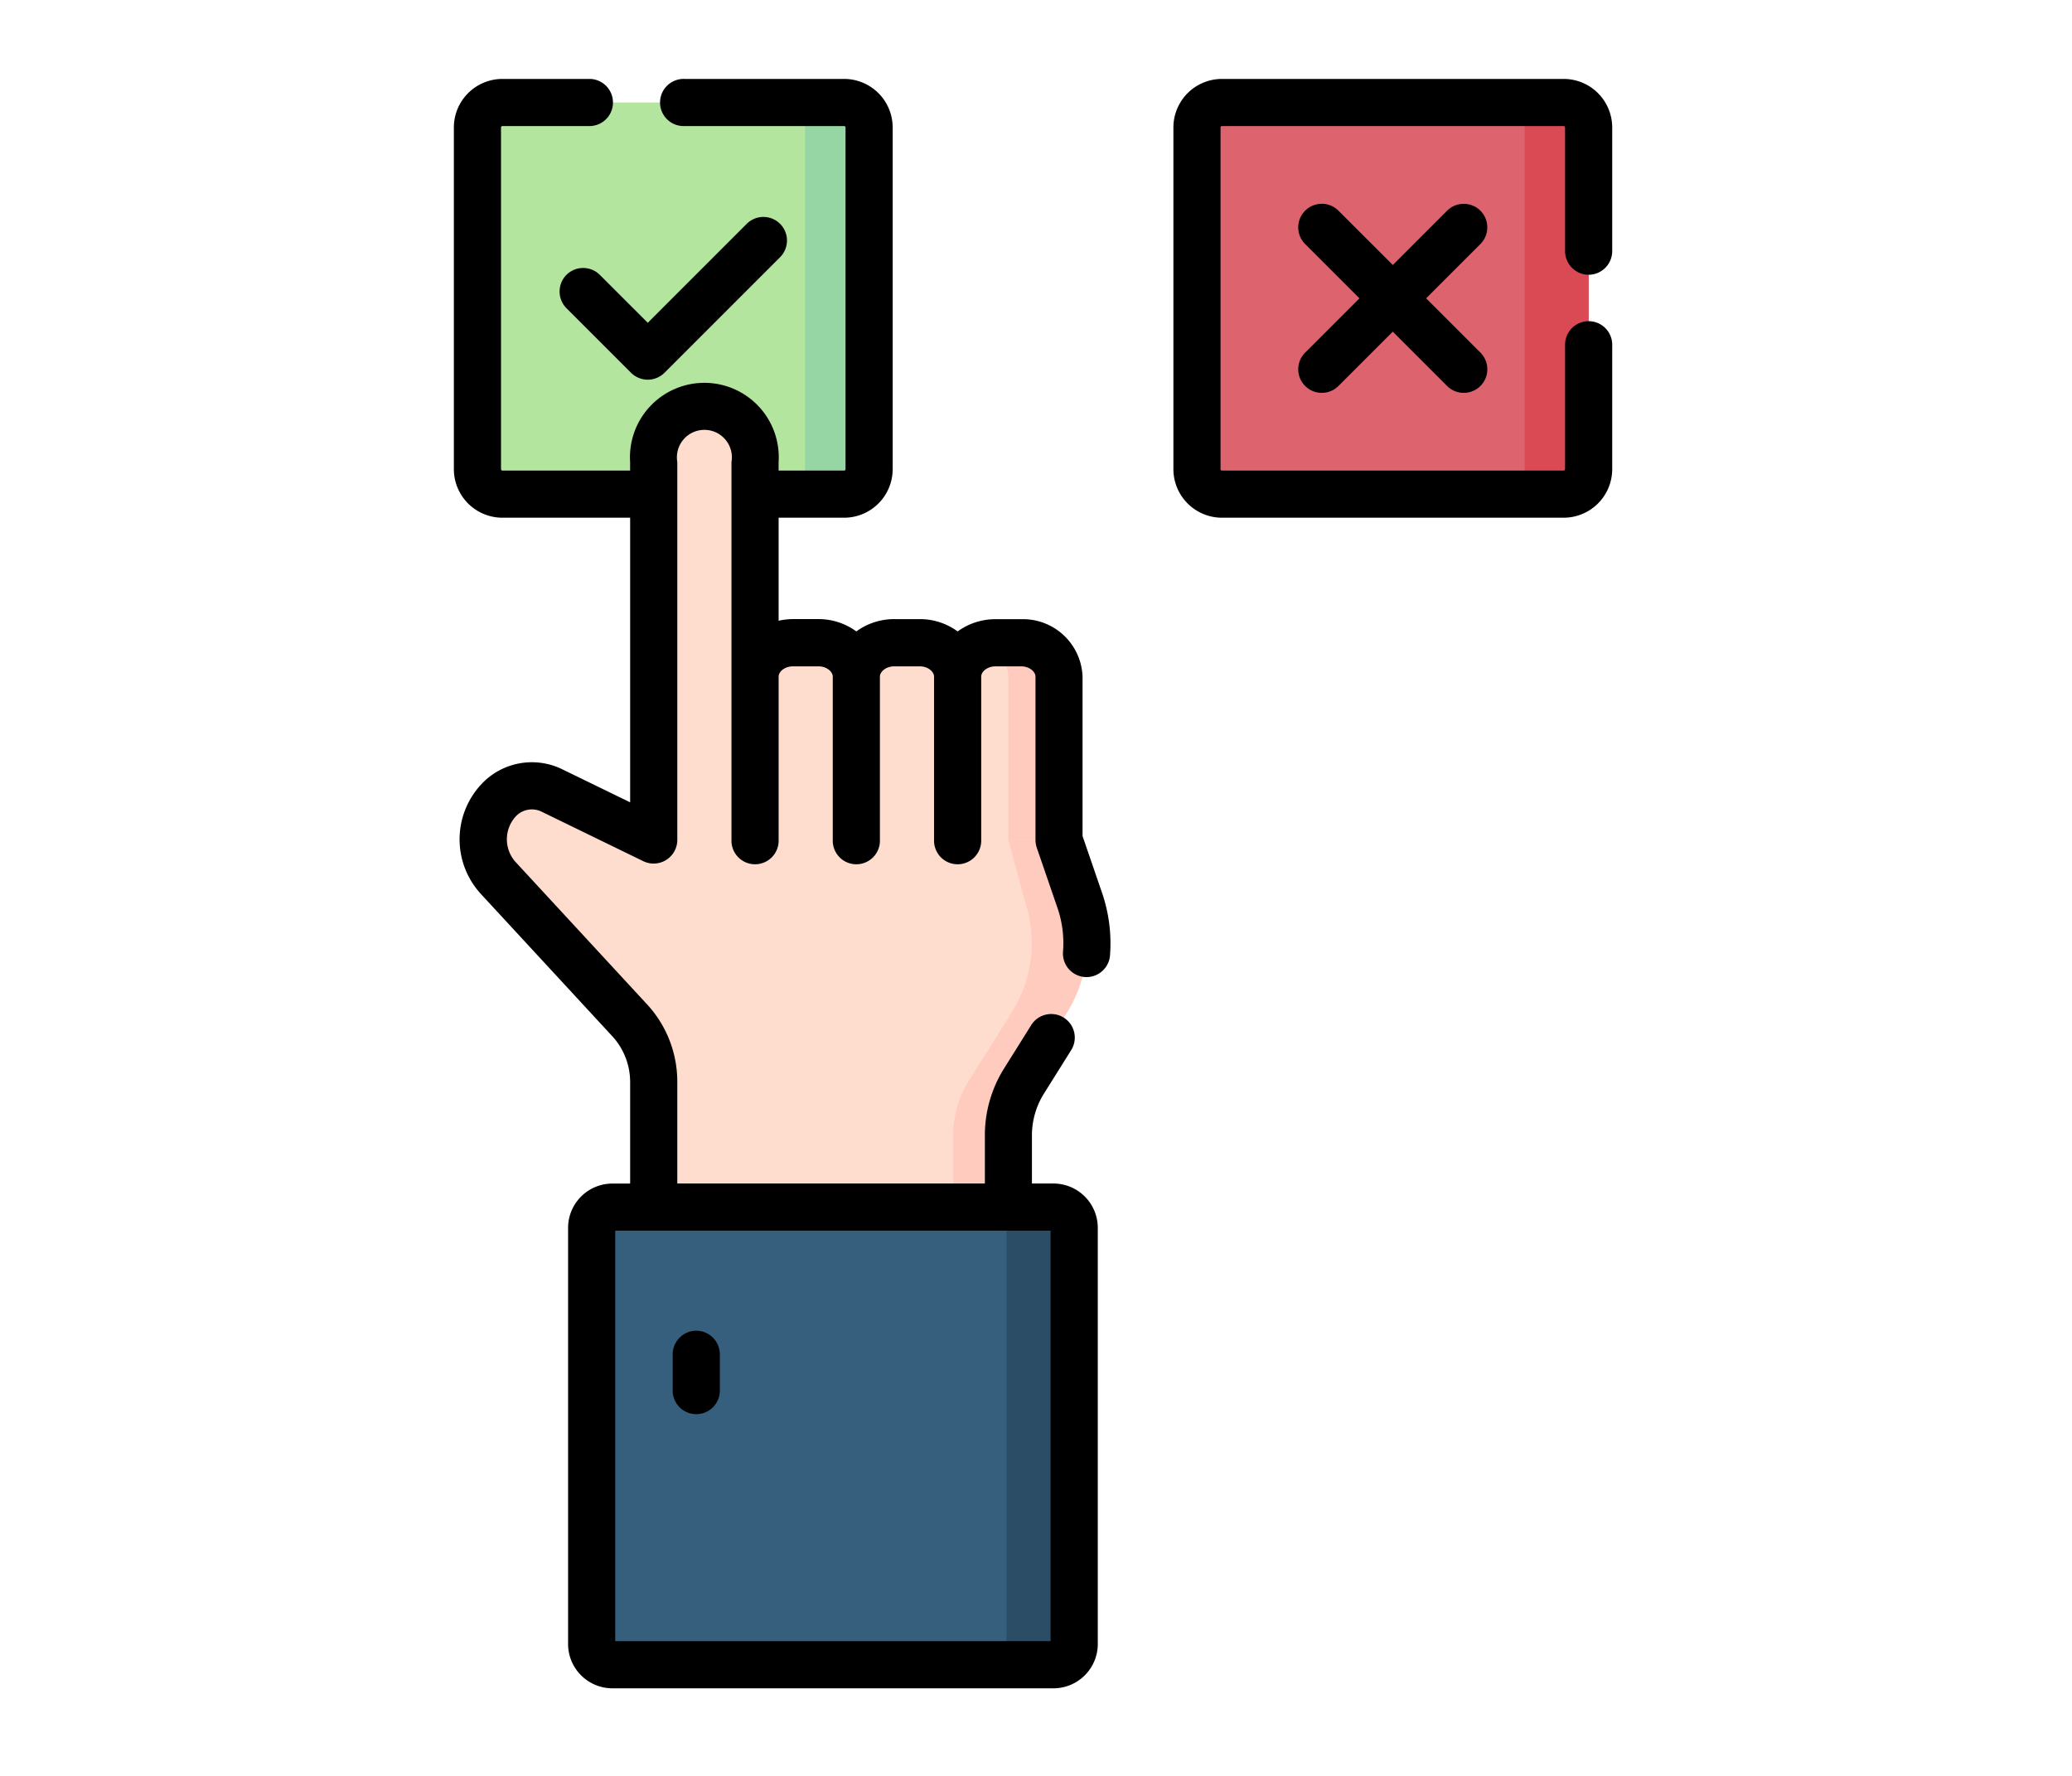 <svg xmlns="http://www.w3.org/2000/svg" width="105" height="90" viewBox="0 0 105 90">
  <g id="Group_1111617" data-name="Group 1111617" transform="translate(-229.051 -4099)">
    <g id="Group_1111616" data-name="Group 1111616" transform="translate(180.296 4103)">
      <path id="Path_900483" data-name="Path 900483" d="M97.838,27.347H80.519a1.264,1.264,0,0,1-1.264-1.264V8.764A1.264,1.264,0,0,1,80.519,7.5H97.838A1.264,1.264,0,0,1,99.1,8.764V26.083A1.264,1.264,0,0,1,97.838,27.347Z" transform="translate(-6.305 -6.305)" fill="#b3e59f"/>
      <path id="Path_900484" data-name="Path 900484" d="M178.8,7.5h-3.242a1.264,1.264,0,0,1,1.264,1.264V26.083a1.264,1.264,0,0,1-1.264,1.264H178.8a1.264,1.264,0,0,0,1.264-1.264V8.764A1.264,1.264,0,0,0,178.8,7.5Z" transform="translate(-87.27 -6.305)" fill="#95d6a4"/>
      <path id="Path_900485" data-name="Path 900485" d="M326.735,27.347H309.416a1.264,1.264,0,0,1-1.264-1.264V8.764A1.264,1.264,0,0,1,309.416,7.5h17.319A1.264,1.264,0,0,1,328,8.764V26.083A1.264,1.264,0,0,1,326.735,27.347Z" transform="translate(-198.74 -6.305)" fill="#dd636e"/>
      <path id="Path_900486" data-name="Path 900486" d="M407.7,7.5h-3.242a1.264,1.264,0,0,1,1.264,1.264V26.083a1.264,1.264,0,0,1-1.264,1.264H407.7a1.264,1.264,0,0,0,1.264-1.264V8.764A1.264,1.264,0,0,0,407.7,7.5Z" transform="translate(-279.704 -6.305)" fill="#da4a54"/>
      <g id="Group_1111614" data-name="Group 1111614" transform="translate(73.247 16.588)">
        <g id="Group_1111611" data-name="Group 1111611" transform="translate(0 17.672)">
          <path id="Path_900487" data-name="Path 900487" d="M107.726,237.984v-3.62a5.2,5.2,0,0,1,.778-2.752l2.223-3.551a6.621,6.621,0,0,0,.619-5.618l-1.053-3.062-2.036-4.312H93.212l-3.456,4.312-5.174-2.519a2.3,2.3,0,0,0-2.756.582,2.916,2.916,0,0,0,.031,3.84l6.707,7.262a4.619,4.619,0,0,1,1.191,3.129v6.31h17.97Z" transform="translate(-81.12 -215.068)" fill="#ffddce"/>
        </g>
        <g id="Group_1111612" data-name="Group 1111612" transform="translate(23.808 17.589)">
          <path id="Path_900488" data-name="Path 900488" d="M236.994,222l-1.053-3.062-2.036-4.312-2.367-.083,1.836,4.395L234.2,222a6.621,6.621,0,0,1-.619,5.618l-2.223,3.551a5.2,5.2,0,0,0-.778,2.752v3.62h2.8v-3.62a5.2,5.2,0,0,1,.778-2.752l2.223-3.551A6.622,6.622,0,0,0,236.994,222Z" transform="translate(-230.576 -214.546)" fill="#ffcbbe"/>
        </g>
        <g id="Group_1111613" data-name="Group 1111613" transform="translate(8.636)">
          <path id="Path_900489" data-name="Path 900489" d="M140.465,126.114V106.959a2.579,2.579,0,1,0-5.134,0v19.155h5.134Z" transform="translate(-135.331 -104.131)" fill="#ffddce"/>
          <path id="Path_900490" data-name="Path 900490" d="M172.694,189.377V181.1a1.829,1.829,0,0,0-1.924-1.716h-1.286a1.829,1.829,0,0,0-1.924,1.716v8.28Z" transform="translate(-162.426 -167.394)" fill="#ffddce"/>
          <path id="Path_900491" data-name="Path 900491" d="M204.925,189.377V181.1A1.829,1.829,0,0,0,203,179.381h-1.286a1.829,1.829,0,0,0-1.924,1.716v8.28Z" transform="translate(-189.523 -167.394)" fill="#ffddce"/>
          <path id="Path_900492" data-name="Path 900492" d="M237.155,189.377V181.1a1.829,1.829,0,0,0-1.924-1.716h-1.286a1.829,1.829,0,0,0-1.924,1.716v8.28Z" transform="translate(-216.619 -167.394)" fill="#ffddce"/>
        </g>
        <path id="Path_900493" data-name="Path 900493" d="M242.006,179.38h-1.286a2.126,2.126,0,0,0-.64.1,1.741,1.741,0,0,1,1.283,1.617v8.28h2.567V181.1a1.829,1.829,0,0,0-1.924-1.716Z" transform="translate(-214.757 -167.393)" fill="#ffcbbe"/>
      </g>
      <path id="Path_900494" data-name="Path 900494" d="M138.982,382.111H116.629a1.05,1.05,0,0,1-1.05-1.05v-21.09a1.05,1.05,0,0,1,1.05-1.05h22.353a1.05,1.05,0,0,1,1.05,1.05v21.09A1.05,1.05,0,0,1,138.982,382.111Z" transform="translate(-36.843 -301.746)" fill="#365e7d"/>
      <path id="Path_900495" data-name="Path 900495" d="M244.4,358.922h-3.427a1.05,1.05,0,0,1,1.05,1.05v21.09a1.05,1.05,0,0,1-1.05,1.05H244.4a1.05,1.05,0,0,0,1.05-1.05v-21.09A1.05,1.05,0,0,0,244.4,358.922Z" transform="translate(-142.265 -301.747)" fill="#2b4d66"/>
      <g id="Group_1111615" data-name="Group 1111615" transform="translate(71.755 0)">
        <path id="Path_900496" data-name="Path 900496" d="M105.73,46.84a1.2,1.2,0,0,0,0,1.69l3.275,3.275a1.2,1.2,0,0,0,1.69,0l5.86-5.86a1.195,1.195,0,0,0-1.69-1.69L109.85,49.27l-2.43-2.43a1.2,1.2,0,0,0-1.69,0Z" transform="translate(-100.024 -36.911)"/>
        <path id="Path_900497" data-name="Path 900497" d="M349.608,40.075a1.2,1.2,0,0,0-1.69,0l-2.751,2.751-2.751-2.751a1.195,1.195,0,0,0-1.69,1.69l2.751,2.751-2.751,2.751a1.195,1.195,0,0,0,1.69,1.69l2.751-2.751,2.751,2.751a1.195,1.195,0,0,0,1.69-1.69l-2.751-2.751,2.751-2.751A1.2,1.2,0,0,0,349.608,40.075Z" transform="translate(-297.587 -33.397)"/>
        <path id="Path_900498" data-name="Path 900498" d="M103.614,38.371V30.291A3.023,3.023,0,0,0,100.5,27.38H99.209A3.242,3.242,0,0,0,97.285,28a3.242,3.242,0,0,0-1.924-.624H94.075A3.243,3.243,0,0,0,92.151,28a3.242,3.242,0,0,0-1.924-.625H88.941a3.314,3.314,0,0,0-.729.084V22.237h3.321a2.462,2.462,0,0,0,2.459-2.459V2.459A2.462,2.462,0,0,0,91.533,0h-8.1a1.195,1.195,0,1,0,0,2.389h8.1a.07.07,0,0,1,.07.07V19.778a.07.07,0,0,1-.07.07H88.211v-.431a3.77,3.77,0,1,0-7.524,0v.431H74.214a.07.07,0,0,1-.07-.07V2.459a.07.07,0,0,1,.07-.07h4.443a1.195,1.195,0,0,0,0-2.389H74.214a2.462,2.462,0,0,0-2.459,2.459V19.778a2.462,2.462,0,0,0,2.459,2.459h6.474V36.661l-3.456-1.682a3.5,3.5,0,0,0-4.171.861,4.088,4.088,0,0,0,.046,5.446l6.707,7.262a3.44,3.44,0,0,1,.874,2.318v5.116h-.9a2.247,2.247,0,0,0-2.245,2.245v21.09a2.247,2.247,0,0,0,2.245,2.245h22.353a2.247,2.247,0,0,0,2.245-2.245V58.225a2.247,2.247,0,0,0-2.245-2.245h-1.092V53.555a3.983,3.983,0,0,1,.6-2.118l1.373-2.193a1.195,1.195,0,1,0-2.025-1.268l-1.373,2.193a6.37,6.37,0,0,0-.96,3.386V55.98H83.077V50.865a5.775,5.775,0,0,0-1.508-3.94l-6.707-7.262a1.721,1.721,0,0,1-.017-2.235,1.116,1.116,0,0,1,1.341-.3l5.174,2.519a1.2,1.2,0,0,0,1.718-1.074V19.416a1.393,1.393,0,1,1,2.745,0V38.571a1.195,1.195,0,1,0,2.389,0v-8.28c0-.247.3-.521.729-.521h1.286c.43,0,.729.275.729.521v8.28a1.195,1.195,0,1,0,2.389,0v-8.28c0-.247.3-.521.729-.521h1.286c.43,0,.729.275.729.521v8.28a1.195,1.195,0,1,0,2.389,0v-8.28c0-.247.3-.521.729-.521H100.5c.43,0,.729.275.729.521v8.28a1.313,1.313,0,0,0,.065.389l1.053,3.062a5.5,5.5,0,0,1,.275,2.228,1.195,1.195,0,0,0,2.381.2,7.91,7.91,0,0,0-.4-3.2Zm-1.62,40.8H79.931V58.37h22.064Z" transform="translate(-71.755 0)"/>
        <path id="Path_900499" data-name="Path 900499" d="M142.565,398.245a1.2,1.2,0,0,0-1.195,1.195v1.874a1.195,1.195,0,0,0,2.389,0V399.44A1.2,1.2,0,0,0,142.565,398.245Z" transform="translate(-130.281 -334.806)"/>
        <path id="Path_900500" data-name="Path 900500" d="M321.694,9.925a1.2,1.2,0,0,0,1.195-1.195V2.459A2.462,2.462,0,0,0,320.43,0H303.111a2.462,2.462,0,0,0-2.459,2.459V19.778a2.462,2.462,0,0,0,2.459,2.459H320.43a2.462,2.462,0,0,0,2.459-2.459V13.507a1.195,1.195,0,1,0-2.389,0v6.271a.07.07,0,0,1-.07.07H303.111a.07.07,0,0,1-.07-.07V2.459a.07.07,0,0,1,.07-.07H320.43a.07.07,0,0,1,.07.07V8.73a1.2,1.2,0,0,0,1.195,1.195Z" transform="translate(-264.189 0)"/>
      </g>
    </g>
    <rect id="Rectangle_404641" data-name="Rectangle 404641" width="105" height="90" transform="translate(229.051 4099)" fill="none"/>
  </g>
</svg>
